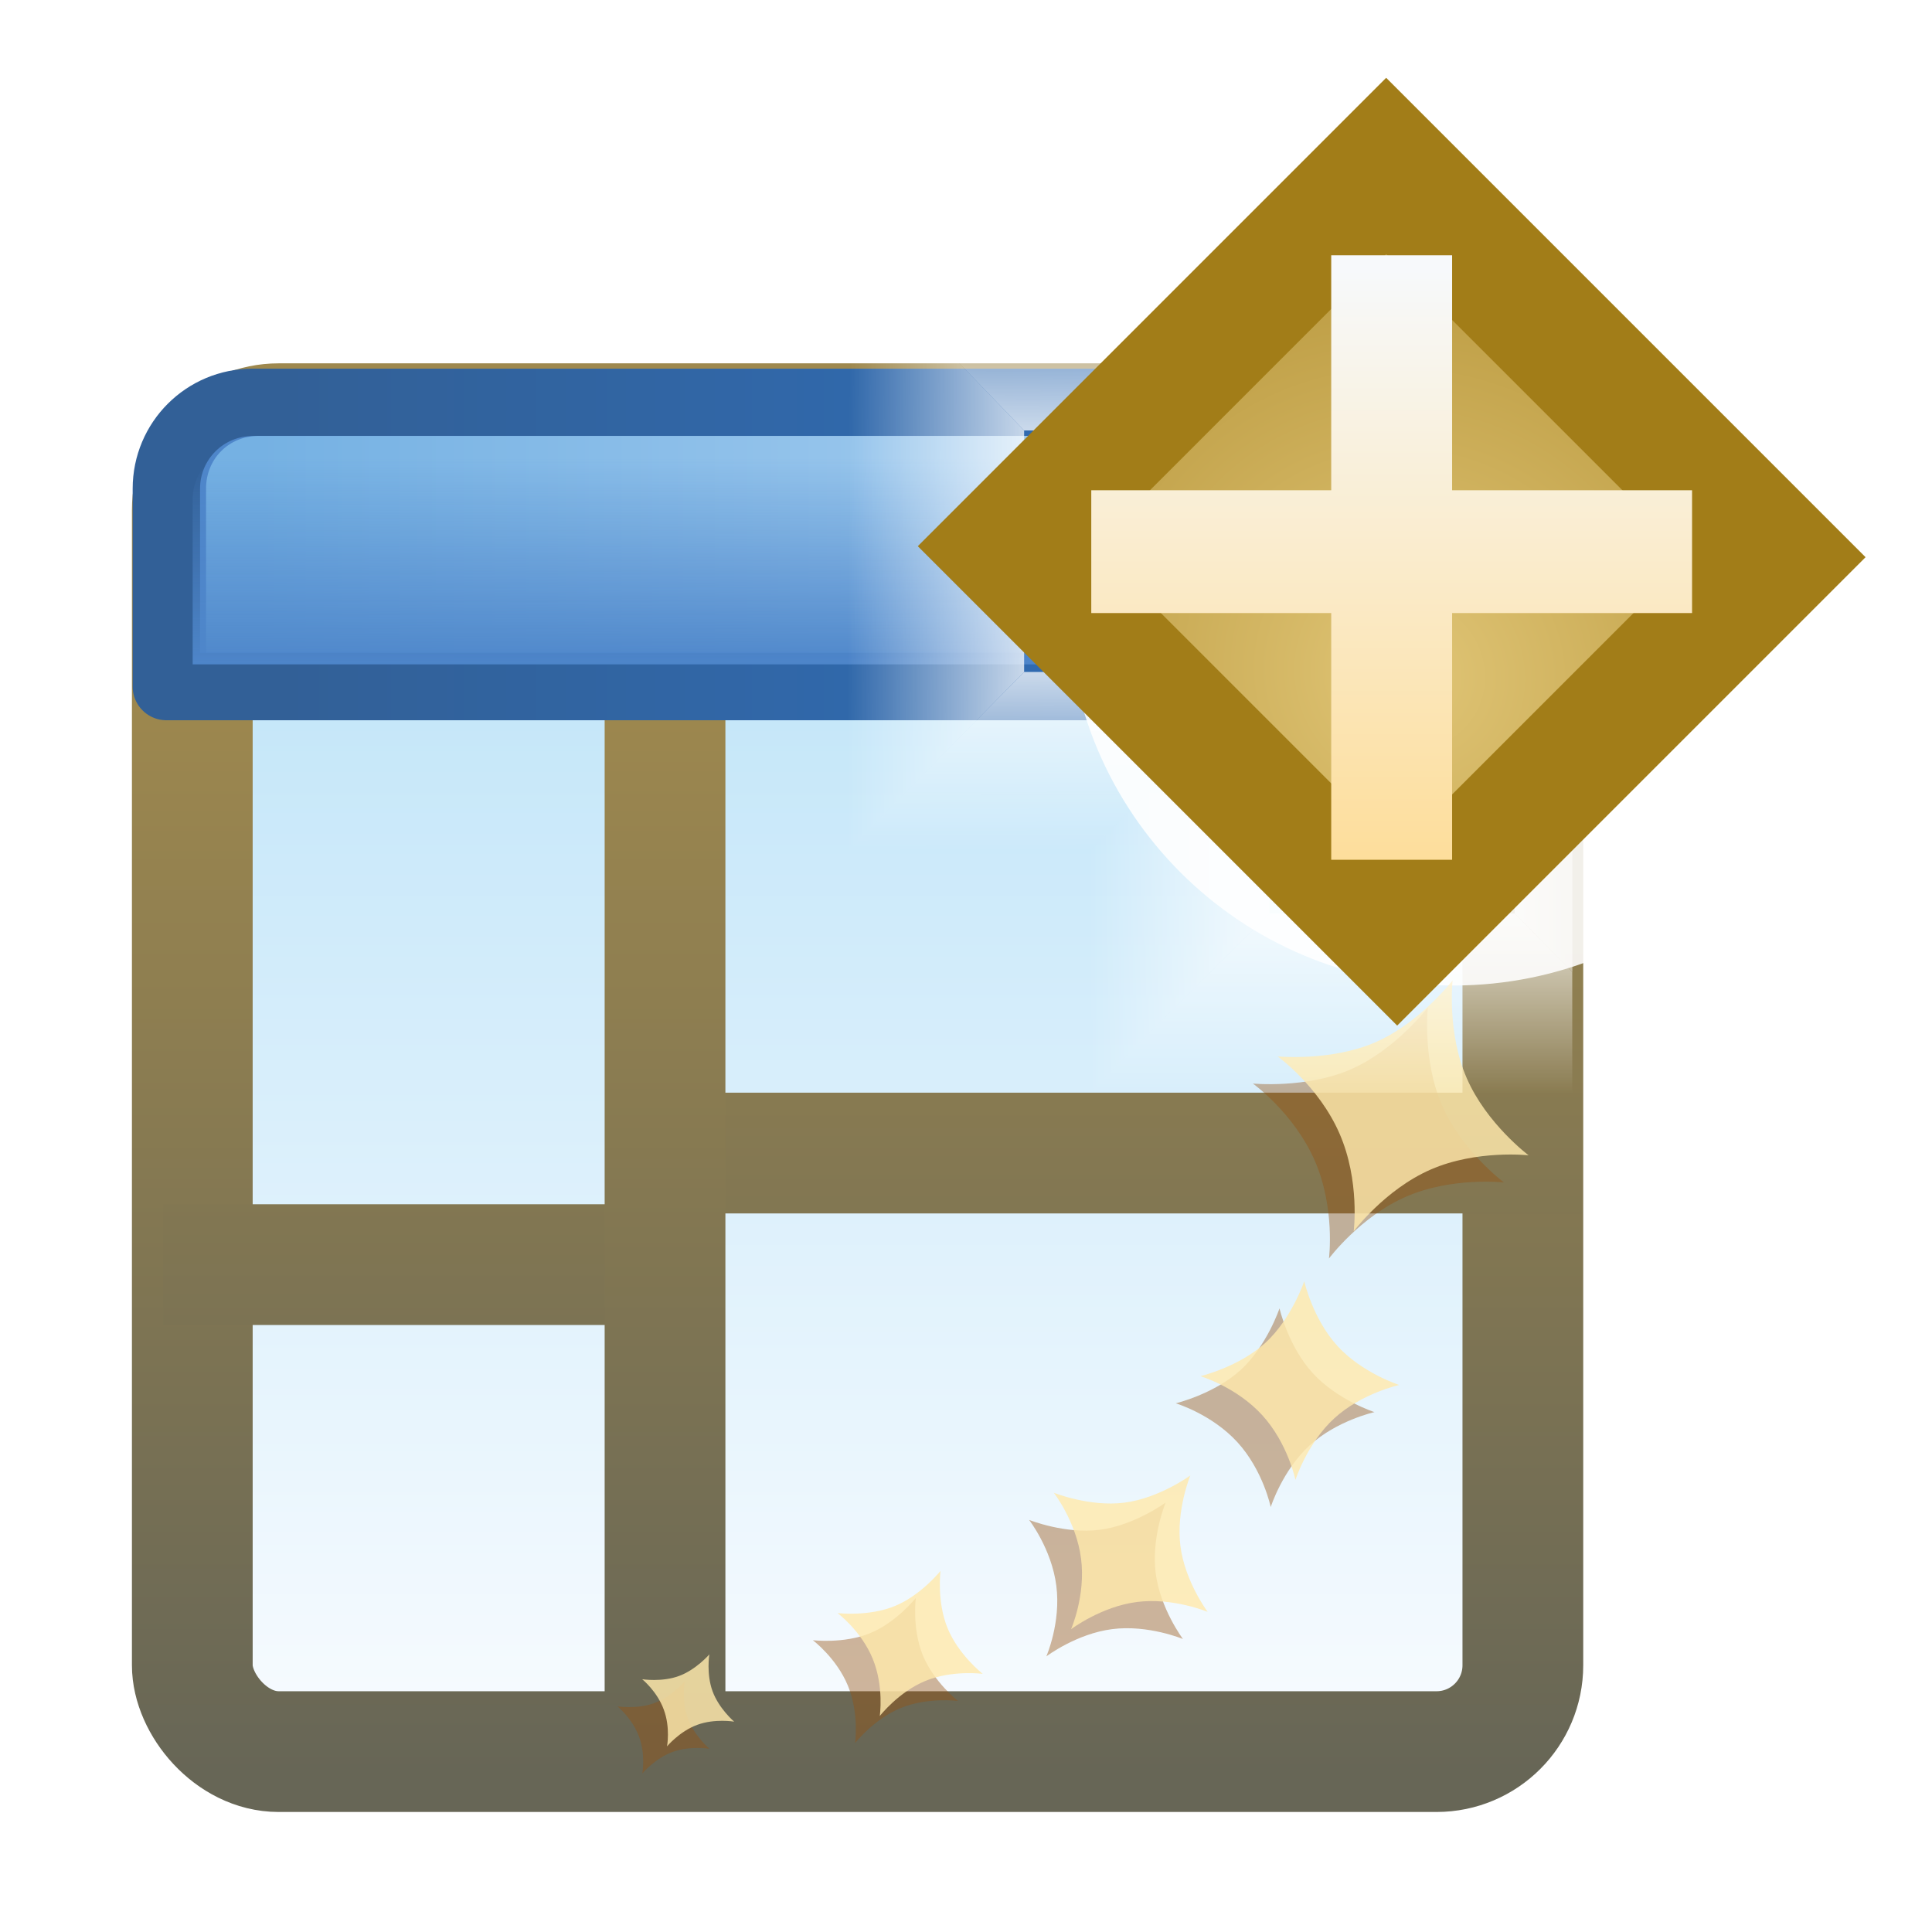 <svg xmlns="http://www.w3.org/2000/svg" xmlns:svg="http://www.w3.org/2000/svg" xmlns:xlink="http://www.w3.org/1999/xlink" id="svg2" width="16" height="16" version="1.1"><defs id="defs4"><linearGradient id="linearGradient8661"><stop id="stop8663" offset="0" stop-color="#c6e7f9" stop-opacity="1"/><stop id="stop8665" offset="1" stop-color="#f9fcff" stop-opacity="1"/></linearGradient><linearGradient id="linearGradient8653"><stop id="stop8655" offset="0" stop-color="#676656" stop-opacity="1"/><stop id="stop8657" offset="1" stop-color="#9e884e" stop-opacity="1"/></linearGradient><linearGradient id="linearGradient8337"><stop id="stop8339" offset="0" stop-color="#4e86ca" stop-opacity="1"/><stop id="stop8341" offset="1" stop-color="#4e86ca" stop-opacity="0"/></linearGradient><linearGradient id="linearGradient8137"><stop id="stop8139" offset="0" stop-color="#326097" stop-opacity="1"/><stop id="stop8141" offset="1" stop-color="#2e73c5" stop-opacity="1"/></linearGradient><linearGradient id="linearGradient8153-2"><stop id="stop8155-7" offset="0" stop-color="#75b1e3" stop-opacity="1"/><stop id="stop8157-7" offset="1" stop-color="#c1def7" stop-opacity="1"/></linearGradient><linearGradient id="linearGradient8337-1"><stop id="stop8339-4" offset="0" stop-color="#4e86ca" stop-opacity="1"/><stop id="stop8341-2" offset="1" stop-color="#4e86ca" stop-opacity="0"/></linearGradient><linearGradient id="linearGradient8153-2-4"><stop id="stop8155-7-78" offset="0" stop-color="#75b1e3" stop-opacity="1"/><stop id="stop8157-7-0" offset="1" stop-color="#c1def7" stop-opacity="1"/></linearGradient><linearGradient id="linearGradient8137-93"><stop id="stop8139-9" offset="0" stop-color="#326097" stop-opacity="1"/><stop id="stop8141-8" offset="1" stop-color="#2e73c5" stop-opacity="1"/></linearGradient><linearGradient id="linearGradient8681" x1="636.995" x2="636.995" y1="277.455" y2="308.575" gradientTransform="translate(0,2.6171875e-6)" gradientUnits="userSpaceOnUse" xlink:href="#linearGradient8661"/><linearGradient id="linearGradient8683" x1="617.063" x2="657.717" y1="283.283" y2="283.283" gradientUnits="userSpaceOnUse" xlink:href="#linearGradient8137"/><linearGradient id="linearGradient8685" x1="616.342" x2="658.342" y1="272.222" y2="272.222" gradientTransform="translate(0,3e-6)" gradientUnits="userSpaceOnUse" xlink:href="#linearGradient8153-2"/><linearGradient id="linearGradient8687" x1="636.094" x2="636.094" y1="275.531" y2="269.336" gradientTransform="translate(0,0.344)" gradientUnits="userSpaceOnUse" xlink:href="#linearGradient8337"/><linearGradient id="linearGradient8689" x1="641.076" x2="641.076" y1="308.689" y2="276.306" gradientUnits="userSpaceOnUse" xlink:href="#linearGradient8653"/><linearGradient id="linearGradient8691" x1="641.076" x2="641.076" y1="308.689" y2="276.306" gradientTransform="translate(0,-0.95)" gradientUnits="userSpaceOnUse" xlink:href="#linearGradient8653"/><linearGradient id="linearGradient8693" x1="641.076" x2="641.076" y1="308.689" y2="276.306" gradientTransform="translate(0,-0.95)" gradientUnits="userSpaceOnUse" xlink:href="#linearGradient8653"/><linearGradient id="linearGradient8695" x1="641.076" x2="641.076" y1="308.689" y2="276.306" gradientTransform="translate(-0.792,0)" gradientUnits="userSpaceOnUse" xlink:href="#linearGradient8653"/><linearGradient id="linearGradient8697" x1="641.076" x2="641.076" y1="308.689" y2="276.306" gradientUnits="userSpaceOnUse" xlink:href="#linearGradient8653"/><linearGradient id="linearGradient8699" x1="617.063" x2="657.717" y1="283.283" y2="283.283" gradientTransform="translate(0,2.6171875e-6)" gradientUnits="userSpaceOnUse" xlink:href="#linearGradient8137-93"/><linearGradient id="linearGradient8701" x1="616.342" x2="658.342" y1="272.222" y2="272.222" gradientTransform="translate(0,2.6171875e-6)" gradientUnits="userSpaceOnUse" xlink:href="#linearGradient8153-2-4"/><linearGradient id="linearGradient8703" x1="636.094" x2="636.094" y1="275.531" y2="269.336" gradientTransform="translate(0,0.344)" gradientUnits="userSpaceOnUse" xlink:href="#linearGradient8337-1"/><linearGradient id="linearGradient7540-2-3-8"><stop id="stop7542-8-7-5" offset="0" stop-color="#fff" stop-opacity=".502"/><stop id="stop7544-8-2-0" offset=".476" stop-color="#fff" stop-opacity="1"/><stop id="stop7546-1-7-9" offset=".5" stop-color="#fff" stop-opacity="0"/><stop id="stop7548-98-9-2" offset="1" stop-color="#fff" stop-opacity="0"/></linearGradient><linearGradient id="linearGradient7540-6-33-6-3"><stop id="stop7542-4-4-3-3" offset="0" stop-color="#fff" stop-opacity=".502"/><stop id="stop7544-5-3-8-5" offset=".476" stop-color="#fff" stop-opacity="1"/><stop id="stop7546-2-9-1-2" offset=".5" stop-color="#fff" stop-opacity="0"/><stop id="stop7548-9-2-0-9" offset="1" stop-color="#fff" stop-opacity="0"/></linearGradient><linearGradient id="linearGradient7272-66-4-5-5-5"><stop id="stop7274-6-0-1-7-4" offset="0" stop-color="#8f6c10" stop-opacity="1"/><stop id="stop7276-66-6-3-9-1" offset="1" stop-color="#c9a645" stop-opacity="1"/></linearGradient><filter id="filter4755" width="1.598" height="1.598" x="-.299" y="-.299"><feGaussianBlur id="feGaussianBlur4757" stdDeviation="1.214"/></filter><linearGradient id="linearGradient4786" x1="-22.454" x2="-10.16" y1="1030.341" y2="1030.341" gradientUnits="userSpaceOnUse" xlink:href="#linearGradient7540-2-3-8"/><linearGradient id="linearGradient4788" x1="-22.454" x2="-10.16" y1="1030.341" y2="1030.341" gradientTransform="matrix(0,1,-1,0,1014.034,1046.648)" gradientUnits="userSpaceOnUse" xlink:href="#linearGradient7540-6-33-6-3"/><linearGradient id="linearGradient4790" x1="-15.946" x2="-15.946" y1="1037.466" y2="1023.257" gradientTransform="matrix(0.956,0,0,0.956,-0.72,45.488)" gradientUnits="userSpaceOnUse" xlink:href="#linearGradient7272-66-4-5-5-5"/><linearGradient id="linearGradient6323-7" x1="10" x2="10.008" y1="5" y2="6.984" gradientTransform="translate(-15.016,1046.636)" gradientUnits="userSpaceOnUse" xlink:href="#linearGradient5068-6-9"/><linearGradient id="linearGradient5068-6-9"><stop id="stop5070-8-0" offset="0" stop-color="#fff" stop-opacity="1"/><stop id="stop5072-3-6" offset="1" stop-color="#fff" stop-opacity="0"/></linearGradient><linearGradient id="linearGradient5084-3-3" x1="12" x2="12" y1="1043.362" y2="1045.347" gradientTransform="translate(-15.016,10.273)" gradientUnits="userSpaceOnUse" xlink:href="#linearGradient5068-6-9"/><linearGradient id="linearGradient5086-8-0" x1="13" x2="15.008" y1="1043.362" y2="1043.347" gradientTransform="translate(-15.016,10.273)" gradientUnits="userSpaceOnUse" xlink:href="#linearGradient5068-6-9"/><linearGradient id="linearGradient5082-1-0" x1="12" x2="10.008" y1="1042.362" y2="1042.362" gradientTransform="translate(-15.016,10.273)" gradientUnits="userSpaceOnUse" xlink:href="#linearGradient5068-6-9"/><linearGradient id="linearGradient5078-8-2" x1="10" x2="8.008" y1="1041.362" y2="1041.347" gradientTransform="translate(-15.016,10.273)" gradientUnits="userSpaceOnUse" xlink:href="#linearGradient5068-6-9"/><linearGradient id="linearGradient5076-5-2" x1="10" x2="10.008" y1="1040.362" y2="1038.347" gradientTransform="translate(-15.016,10.273)" gradientUnits="userSpaceOnUse" xlink:href="#linearGradient5068-6-9"/><linearGradient id="linearGradient5074-2-1" x1="12" x2="10.008" y1="1038.362" y2="1038.347" gradientTransform="translate(-15.016,10.273)" gradientUnits="userSpaceOnUse" xlink:href="#linearGradient5068-6-9"/><linearGradient id="linearGradient5088-1-4" x1="14" x2="14" y1="1041.362" y2="1043.347" gradientTransform="translate(-15.016,10.273)" gradientUnits="userSpaceOnUse" xlink:href="#linearGradient5068-6-9"/><radialGradient id="radialGradient3091-1-9-6" cx="-757.205" cy="-738.838" r="3.48" fx="-757.205" fy="-738.838" gradientTransform="matrix(1.851,-8.813921e-6,8.4531434e-6,1.775,644.25,572.636)" gradientUnits="userSpaceOnUse" xlink:href="#linearGradient4528-9-5-7-9"/><linearGradient id="linearGradient4528-9-5-7-9"><stop id="stop4530-0-5-0-5" offset="0" stop-color="#e0c576" stop-opacity="1"/><stop id="stop4532-7-9-3-3" offset="1" stop-color="#9e7916" stop-opacity="1"/></linearGradient><linearGradient id="linearGradient3093-5-2-7" x1=".938" x2=".938" y1="4.844" y2="7.549" gradientTransform="matrix(2.32,0,0,2.32,10.2,1043.185)" gradientUnits="userSpaceOnUse" xlink:href="#linearGradient6281-8-0-1-6-6-4-2"/><linearGradient id="linearGradient6281-8-0-1-6-6-4-2"><stop id="stop6283-0-2-2-1-2-0-1" offset="0" stop-color="#f7f9fb" stop-opacity="1"/><stop id="stop6285-5-0-9-7-6-9-9" offset="1" stop-color="#ffd680" stop-opacity="1"/></linearGradient><linearGradient id="linearGradient6323-7-1" x1="10" x2="10.008" y1="5" y2="6.984" gradientTransform="translate(-15.016,1046.636)" gradientUnits="userSpaceOnUse" xlink:href="#linearGradient5068-6-9-4"/><linearGradient id="linearGradient5068-6-9-4"><stop id="stop5070-8-0-4" offset="0" stop-color="#fff" stop-opacity="1"/><stop id="stop5072-3-6-1" offset="1" stop-color="#fff" stop-opacity="0"/></linearGradient><linearGradient id="linearGradient5084-3-3-2" x1="12" x2="12" y1="1043.362" y2="1045.347" gradientTransform="translate(-15.016,10.273)" gradientUnits="userSpaceOnUse" xlink:href="#linearGradient5068-6-9-4"/><linearGradient id="linearGradient5086-8-0-8" x1="13" x2="15.008" y1="1043.362" y2="1043.347" gradientTransform="translate(-15.016,10.273)" gradientUnits="userSpaceOnUse" xlink:href="#linearGradient5068-6-9-4"/><linearGradient id="linearGradient5082-1-0-8" x1="12" x2="10.008" y1="1042.362" y2="1042.362" gradientTransform="translate(-15.016,10.273)" gradientUnits="userSpaceOnUse" xlink:href="#linearGradient5068-6-9-4"/><linearGradient id="linearGradient5078-8-2-1" x1="10" x2="8.008" y1="1041.362" y2="1041.347" gradientTransform="translate(-15.016,10.273)" gradientUnits="userSpaceOnUse" xlink:href="#linearGradient5068-6-9-4"/><linearGradient id="linearGradient5076-5-2-9" x1="10" x2="10.008" y1="1040.362" y2="1038.347" gradientTransform="translate(-15.016,10.273)" gradientUnits="userSpaceOnUse" xlink:href="#linearGradient5068-6-9-4"/><linearGradient id="linearGradient5074-2-1-3" x1="12" x2="10.008" y1="1038.362" y2="1038.347" gradientTransform="translate(-15.016,10.273)" gradientUnits="userSpaceOnUse" xlink:href="#linearGradient5068-6-9-4"/><linearGradient id="linearGradient5088-1-4-8" x1="14" x2="14" y1="1041.362" y2="1043.347" gradientTransform="translate(-15.016,10.273)" gradientUnits="userSpaceOnUse" xlink:href="#linearGradient5068-6-9-4"/><radialGradient id="radialGradient3091-1-9-6-4" cx="-757.205" cy="-738.838" r="3.48" fx="-757.205" fy="-738.838" gradientTransform="matrix(1.851,-8.813921e-6,8.4531434e-6,1.775,644.25,572.636)" gradientUnits="userSpaceOnUse" xlink:href="#linearGradient4528-9-5-7-9-7"/><linearGradient id="linearGradient4528-9-5-7-9-7"><stop id="stop4530-0-5-0-5-8" offset="0" stop-color="#e0c576" stop-opacity="1"/><stop id="stop4532-7-9-3-3-6" offset="1" stop-color="#9e7916" stop-opacity="1"/></linearGradient><linearGradient id="linearGradient3093-5-2-7-0" x1=".938" x2=".938" y1="4.844" y2="7.549" gradientTransform="matrix(2.32,0,0,2.32,10.2,1043.185)" gradientUnits="userSpaceOnUse" xlink:href="#linearGradient6281-8-0-1-6-6-4-2-8"/><linearGradient id="linearGradient6281-8-0-1-6-6-4-2-8"><stop id="stop6283-0-2-2-1-2-0-1-6" offset="0" stop-color="#f7f9fb" stop-opacity="1"/><stop id="stop6285-5-0-9-7-6-9-9-1" offset="1" stop-color="#ffd680" stop-opacity="1"/></linearGradient><linearGradient id="linearGradient3500" x1="12" x2="10.008" y1="1038.362" y2="1038.347" gradientTransform="translate(-15.016,10.273)" gradientUnits="userSpaceOnUse" xlink:href="#linearGradient5068-6-9-4"/></defs><g id="layer1" display="inline" transform="translate(0,-1036.362)"><g id="g8667" transform="matrix(0.279,0,0,0.279,-169.815,964.921)"><rect id="rect8093" width="40.88" height="41" x="613.837" y="268.004" fill="url(#linearGradient8681)" fill-opacity="1" stroke="none" rx="2.563" ry="2.563"/><path id="rect8093-5" fill="#4e86ca" fill-opacity="1" stroke="url(#linearGradient8683)" stroke-dashoffset="0" stroke-linecap="round" stroke-linejoin="round" stroke-miterlimit="4" stroke-opacity="1" stroke-width="1" d="m 619.405,268.004 33.144,0 c 1.42,0 2.563,1.143 2.563,2.563 l 0,5.873 -38.271,0 0,-5.873 c 0,-1.42 1.143,-2.563 2.563,-2.563 z"/><path id="rect8093-5-9" fill="url(#linearGradient8685)" fill-opacity="1" stroke="none" d="m 619.406,269 c -0.883,0 -1.562,0.679 -1.562,1.562 l 0,4.875 37,0 0,-4.875 c 0,-0.883 -0.679,-1.562 -1.562,-1.562 z"/><path id="rect8093-5-9-8" fill="url(#linearGradient8687)" fill-opacity="1" stroke="none" d="m 619.406,269.344 c -0.883,0 -1.562,0.679 -1.562,1.562 l 0,4.875 37,0 0,-4.875 c 0,-0.883 -0.679,-1.562 -1.562,-1.562 z"/><g id="g8643" stroke="url(#linearGradient8697)" stroke-opacity="1"><rect id="rect8645" width="39.495" height="39.416" x="614.364" y="268.638" fill="none" stroke="url(#linearGradient8689)" stroke-dasharray="none" stroke-dashoffset="0" stroke-linecap="round" stroke-linejoin="round" stroke-miterlimit="4" stroke-opacity="1" stroke-width="3.584" rx="2.563" ry="2.563"/><path id="path8647" fill="none" stroke="url(#linearGradient8691)" stroke-dasharray="none" stroke-linecap="butt" stroke-linejoin="miter" stroke-miterlimit="4" stroke-opacity="1" stroke-width="3.584" d="m 613.499,293.599 15.688,0"/><path id="path8649" fill="none" stroke="url(#linearGradient8693)" stroke-dasharray="none" stroke-linecap="butt" stroke-linejoin="miter" stroke-miterlimit="4" stroke-opacity="1" stroke-width="3.584" d="m 629.312,290.287 26.312,0"/><path id="path8651" fill="none" stroke="url(#linearGradient8695)" stroke-dasharray="none" stroke-linecap="butt" stroke-linejoin="miter" stroke-miterlimit="4" stroke-opacity="1" stroke-width="3.584" d="m 628.396,275.987 0,32.844"/></g><path id="rect8093-5-8" fill="#4e86ca" fill-opacity="1" stroke="url(#linearGradient8699)" stroke-dasharray="none" stroke-dashoffset="0" stroke-linecap="round" stroke-linejoin="round" stroke-miterlimit="4" stroke-opacity="1" stroke-width="2" d="m 616.157,268.004 36.224,0 c 1.42,0 2.563,1.143 2.563,2.563 l 0,5.873 -41.35,0 0,-5.873 c 0,-1.42 1.143,-2.563 2.563,-2.563 z"/><path id="rect8093-5-9-6" fill="url(#linearGradient8701)" fill-opacity="1" stroke="none" d="m 616.334,269 c -0.883,0 -1.562,0.679 -1.562,1.562 l 0,4.875 39.188,0 0,-4.875 c 0,-0.883 -0.679,-1.562 -1.562,-1.562 z"/><path id="rect8093-5-9-8-0" fill="url(#linearGradient8703)" fill-opacity="1" stroke="none" d="m 615.937,269.344 c -0.883,0 -1.571,0.679 -1.562,1.562 l 0,4.875 39.608,0 0,-4.875 c 0,-0.883 -0.679,-1.562 -1.562,-1.562 z"/></g><g id="g4761" transform="matrix(0.91,0,0,0.91,0.944,95.2)"><path id="path3967" fill="#fff" fill-opacity="1" stroke="none" d="m 17.375,2.75 c 0,2.692 -2.183,4.875 -4.875,4.875 -2.692,0 -4.875,-2.183 -4.875,-4.875 0,-2.692 2.183,-4.875 4.875,-4.875 2.692,0 4.875,2.183 4.875,4.875 z" filter="url(#filter4755)" opacity=".937" transform="matrix(0.721,0,0,0.721,3.178,1037.715)"/><g id="g3921" transform="translate(0.25,-0.5)"><g id="g4145-3" fill="#945112" fill-opacity="1" display="inline" opacity=".489" transform="translate(-12.498,-0.474)"><path id="rect6501-4-4-6-9" fill="#945112" fill-opacity="1" stroke="none" d="m 22.855,1047.125 c 0,0 0.078,0.344 0.303,0.59 0.225,0.246 0.561,0.354 0.561,0.354 0,0 -0.342,0.076 -0.59,0.303 -0.248,0.227 -0.354,0.561 -0.354,0.561 0,0 -0.069,-0.334 -0.303,-0.59 -0.234,-0.256 -0.561,-0.354 -0.561,-0.354 0,0 0.35,-0.084 0.59,-0.303 0.24,-0.22 0.354,-0.561 0.354,-0.561 z" display="inline" opacity=".85"/><path id="rect6501-4-4-1-7-0" fill="#945112" fill-opacity="1" stroke="none" d="m 21.819,1048.891 c 0,0 -0.132,0.319 -0.091,0.643 0.041,0.324 0.248,0.6 0.248,0.6 0,0 -0.316,-0.132 -0.643,-0.09 -0.326,0.041 -0.6,0.248 -0.6,0.248 0,0 0.134,-0.306 0.091,-0.642 -0.043,-0.337 -0.248,-0.6 -0.248,-0.6 0,0 0.327,0.131 0.643,0.09 0.316,-0.04 0.6,-0.248 0.6,-0.248 z" display="inline" opacity=".85"/><path id="rect6501-4-4-7-0-7" fill="#945112" fill-opacity="1" stroke="none" d="m 19.545,1049.761 c 0,0 -0.036,0.277 0.064,0.521 0.1,0.244 0.32,0.416 0.32,0.416 0,0 -0.275,-0.037 -0.521,0.064 -0.246,0.101 -0.416,0.32 -0.416,0.32 0,0 0.04,-0.267 -0.064,-0.521 -0.104,-0.254 -0.32,-0.416 -0.32,-0.416 0,0 0.283,0.034 0.521,-0.064 0.238,-0.097 0.416,-0.32 0.416,-0.32 z" display="inline" opacity=".85"/><path id="rect6501-4-4-93-5-1" fill="#945112" fill-opacity="1" stroke="none" d="m 17.441,1050.522 c 0,0 -0.029,0.177 0.03,0.336 0.059,0.159 0.196,0.275 0.196,0.275 0,0 -0.176,-0.03 -0.336,0.029 -0.161,0.059 -0.275,0.196 -0.275,0.196 0,0 0.032,-0.171 -0.03,-0.336 -0.061,-0.166 -0.196,-0.275 -0.196,-0.275 0,0 0.181,0.028 0.336,-0.03 0.155,-0.057 0.275,-0.196 0.275,-0.196 z" display="inline" opacity=".85"/><path id="rect6501-4-5-9" fill="#945112" fill-opacity="1" stroke="none" d="m 24.205,1044.387 c 0,0 -0.052,0.476 0.129,0.89 0.18,0.415 0.563,0.702 0.563,0.702 0,0 -0.472,-0.053 -0.89,0.129 -0.418,0.182 -0.702,0.563 -0.702,0.563 0,0 0.059,-0.459 -0.129,-0.89 -0.188,-0.432 -0.563,-0.702 -0.563,-0.702 0,0 0.486,0.047 0.89,-0.129 0.405,-0.176 0.702,-0.563 0.702,-0.563 z" display="inline" opacity=".85"/></g><g id="g4145" display="inline" transform="translate(-12.273,-0.721)"><path id="rect6501-4-4-6" fill="#fee9ac" fill-opacity=".969" stroke="none" d="m 22.855,1047.125 c 0,0 0.078,0.344 0.303,0.59 0.225,0.246 0.561,0.354 0.561,0.354 0,0 -0.342,0.076 -0.59,0.303 -0.248,0.227 -0.354,0.561 -0.354,0.561 0,0 -0.069,-0.334 -0.303,-0.59 -0.234,-0.256 -0.561,-0.354 -0.561,-0.354 0,0 0.35,-0.084 0.59,-0.303 0.24,-0.22 0.354,-0.561 0.354,-0.561 z" display="inline" opacity=".85"/><path id="rect6501-4-4-1-7" fill="#fee9ac" fill-opacity=".969" stroke="none" d="m 21.819,1048.891 c 0,0 -0.132,0.319 -0.091,0.643 0.041,0.324 0.248,0.6 0.248,0.6 0,0 -0.316,-0.132 -0.643,-0.09 -0.326,0.041 -0.6,0.248 -0.6,0.248 0,0 0.134,-0.306 0.091,-0.642 -0.043,-0.337 -0.248,-0.6 -0.248,-0.6 0,0 0.327,0.131 0.643,0.09 0.316,-0.04 0.6,-0.248 0.6,-0.248 z" display="inline" opacity=".85"/><path id="rect6501-4-4-7-0" fill="#fee9ac" fill-opacity=".969" stroke="none" d="m 19.545,1049.761 c 0,0 -0.036,0.277 0.064,0.521 0.1,0.244 0.32,0.416 0.32,0.416 0,0 -0.275,-0.037 -0.521,0.064 -0.246,0.101 -0.416,0.32 -0.416,0.32 0,0 0.04,-0.267 -0.064,-0.521 -0.104,-0.254 -0.32,-0.416 -0.32,-0.416 0,0 0.283,0.034 0.521,-0.064 0.238,-0.097 0.416,-0.32 0.416,-0.32 z" display="inline" opacity=".85"/><path id="rect6501-4-4-93-5" fill="#fee9ac" fill-opacity=".969" stroke="none" d="m 17.441,1050.522 c 0,0 -0.029,0.177 0.03,0.336 0.059,0.159 0.196,0.275 0.196,0.275 0,0 -0.176,-0.03 -0.336,0.029 -0.161,0.059 -0.275,0.196 -0.275,0.196 0,0 0.032,-0.171 -0.03,-0.336 -0.061,-0.166 -0.196,-0.275 -0.196,-0.275 0,0 0.181,0.028 0.336,-0.03 0.155,-0.057 0.275,-0.196 0.275,-0.196 z" display="inline" opacity=".85"/><path id="rect6501-4-5" fill="#fee9ac" fill-opacity=".969" stroke="none" d="m 24.205,1044.387 c 0,0 -0.052,0.476 0.129,0.89 0.18,0.415 0.563,0.702 0.563,0.702 0,0 -0.472,-0.053 -0.89,0.129 -0.418,0.182 -0.702,0.563 -0.702,0.563 0,0 0.059,-0.459 -0.129,-0.89 -0.188,-0.432 -0.563,-0.702 -0.563,-0.702 0,0 0.486,0.047 0.89,-0.129 0.405,-0.176 0.702,-0.563 0.702,-0.563 z" display="inline" opacity=".85"/></g><g id="g6432" display="inline" transform="matrix(1.099,0,0,1.099,14.129,-115.438)"><path id="path5581-1-1" fill="url(#linearGradient6323-7-1)" fill-opacity="1" stroke="none" d="m -7.008,1053.62 2,0 1.492,-1.484 -2.031,0 z" display="inline"/><path id="path5581-1-1-8" fill="url(#linearGradient5084-3-3-2)" fill-opacity="1" stroke="none" d="m -5.008,1055.62 4,0 0,-1 -0.477,-0.484 -2.031,0 z" display="inline"/><path id="path5581-1-1-7" fill="url(#linearGradient5086-8-0-8)" fill-opacity="1" stroke="none" d="m -1.484,1052.136 0,2 0.477,0.484 0,-2 z" display="inline"/><path id="path5581-1-1-6" fill="url(#linearGradient5082-1-0-8)" fill-opacity="1" stroke="none" d="m -5.008,1053.62 0,2 1.492,-1.484 0,-2 z" display="inline"/><path id="path5581-1-1-1" fill="url(#linearGradient5078-8-2-1)" fill-opacity="1" stroke="none" d="m -7.008,1048.62 0,5 1.461,-1.484 0,-2 z" display="inline"/><path id="path5581-1-1-89" fill="url(#linearGradient5076-5-2-9)" fill-opacity="1" stroke="none" d="m -5.008,1048.62 -2,0 1.461,1.516 2.031,0 z" display="inline"/><path id="path5581-1-1-2" fill="url(#linearGradient3500)" fill-opacity="1" stroke="none" d="m -5.008,1048.62 0,0 1.504,1.527 0,-1.516 z" display="inline"/><path id="path5581-1-1-79" fill="url(#linearGradient5088-1-4-8)" fill-opacity="1" stroke="none" d="m -1.012,1052.136 -0.473,0 0.477,0.484 -0.004,0 z" display="inline"/><g id="g4514" display="inline" transform="translate(-5.537,-5.624)"><g id="g4522" transform="translate(-9.938,0)"><rect id="rect3910" width="4.583" height="4.454" x="-758.823" y="-740.411" fill="url(#radialGradient3091-1-9-6-4)" fill-opacity="1" stroke="#a27d18" stroke-dasharray="none" stroke-miterlimit="4" stroke-opacity="1" stroke-width="1.032" display="inline" transform="matrix(-0.707,-0.707,0.707,-0.707,0,0)"/><path id="path5581-5-5" fill="url(#linearGradient3093-5-2-7-0)" fill-opacity="1" stroke="none" d="m 12.471,1054.309 1.001,0 0,1.946 1.987,0 0,1.017 -1.987,0 0,2.043 -1.001,0 0,-2.043 -1.987,0 0,-1.017 1.987,0 z" display="inline"/></g></g></g></g></g></g></svg>